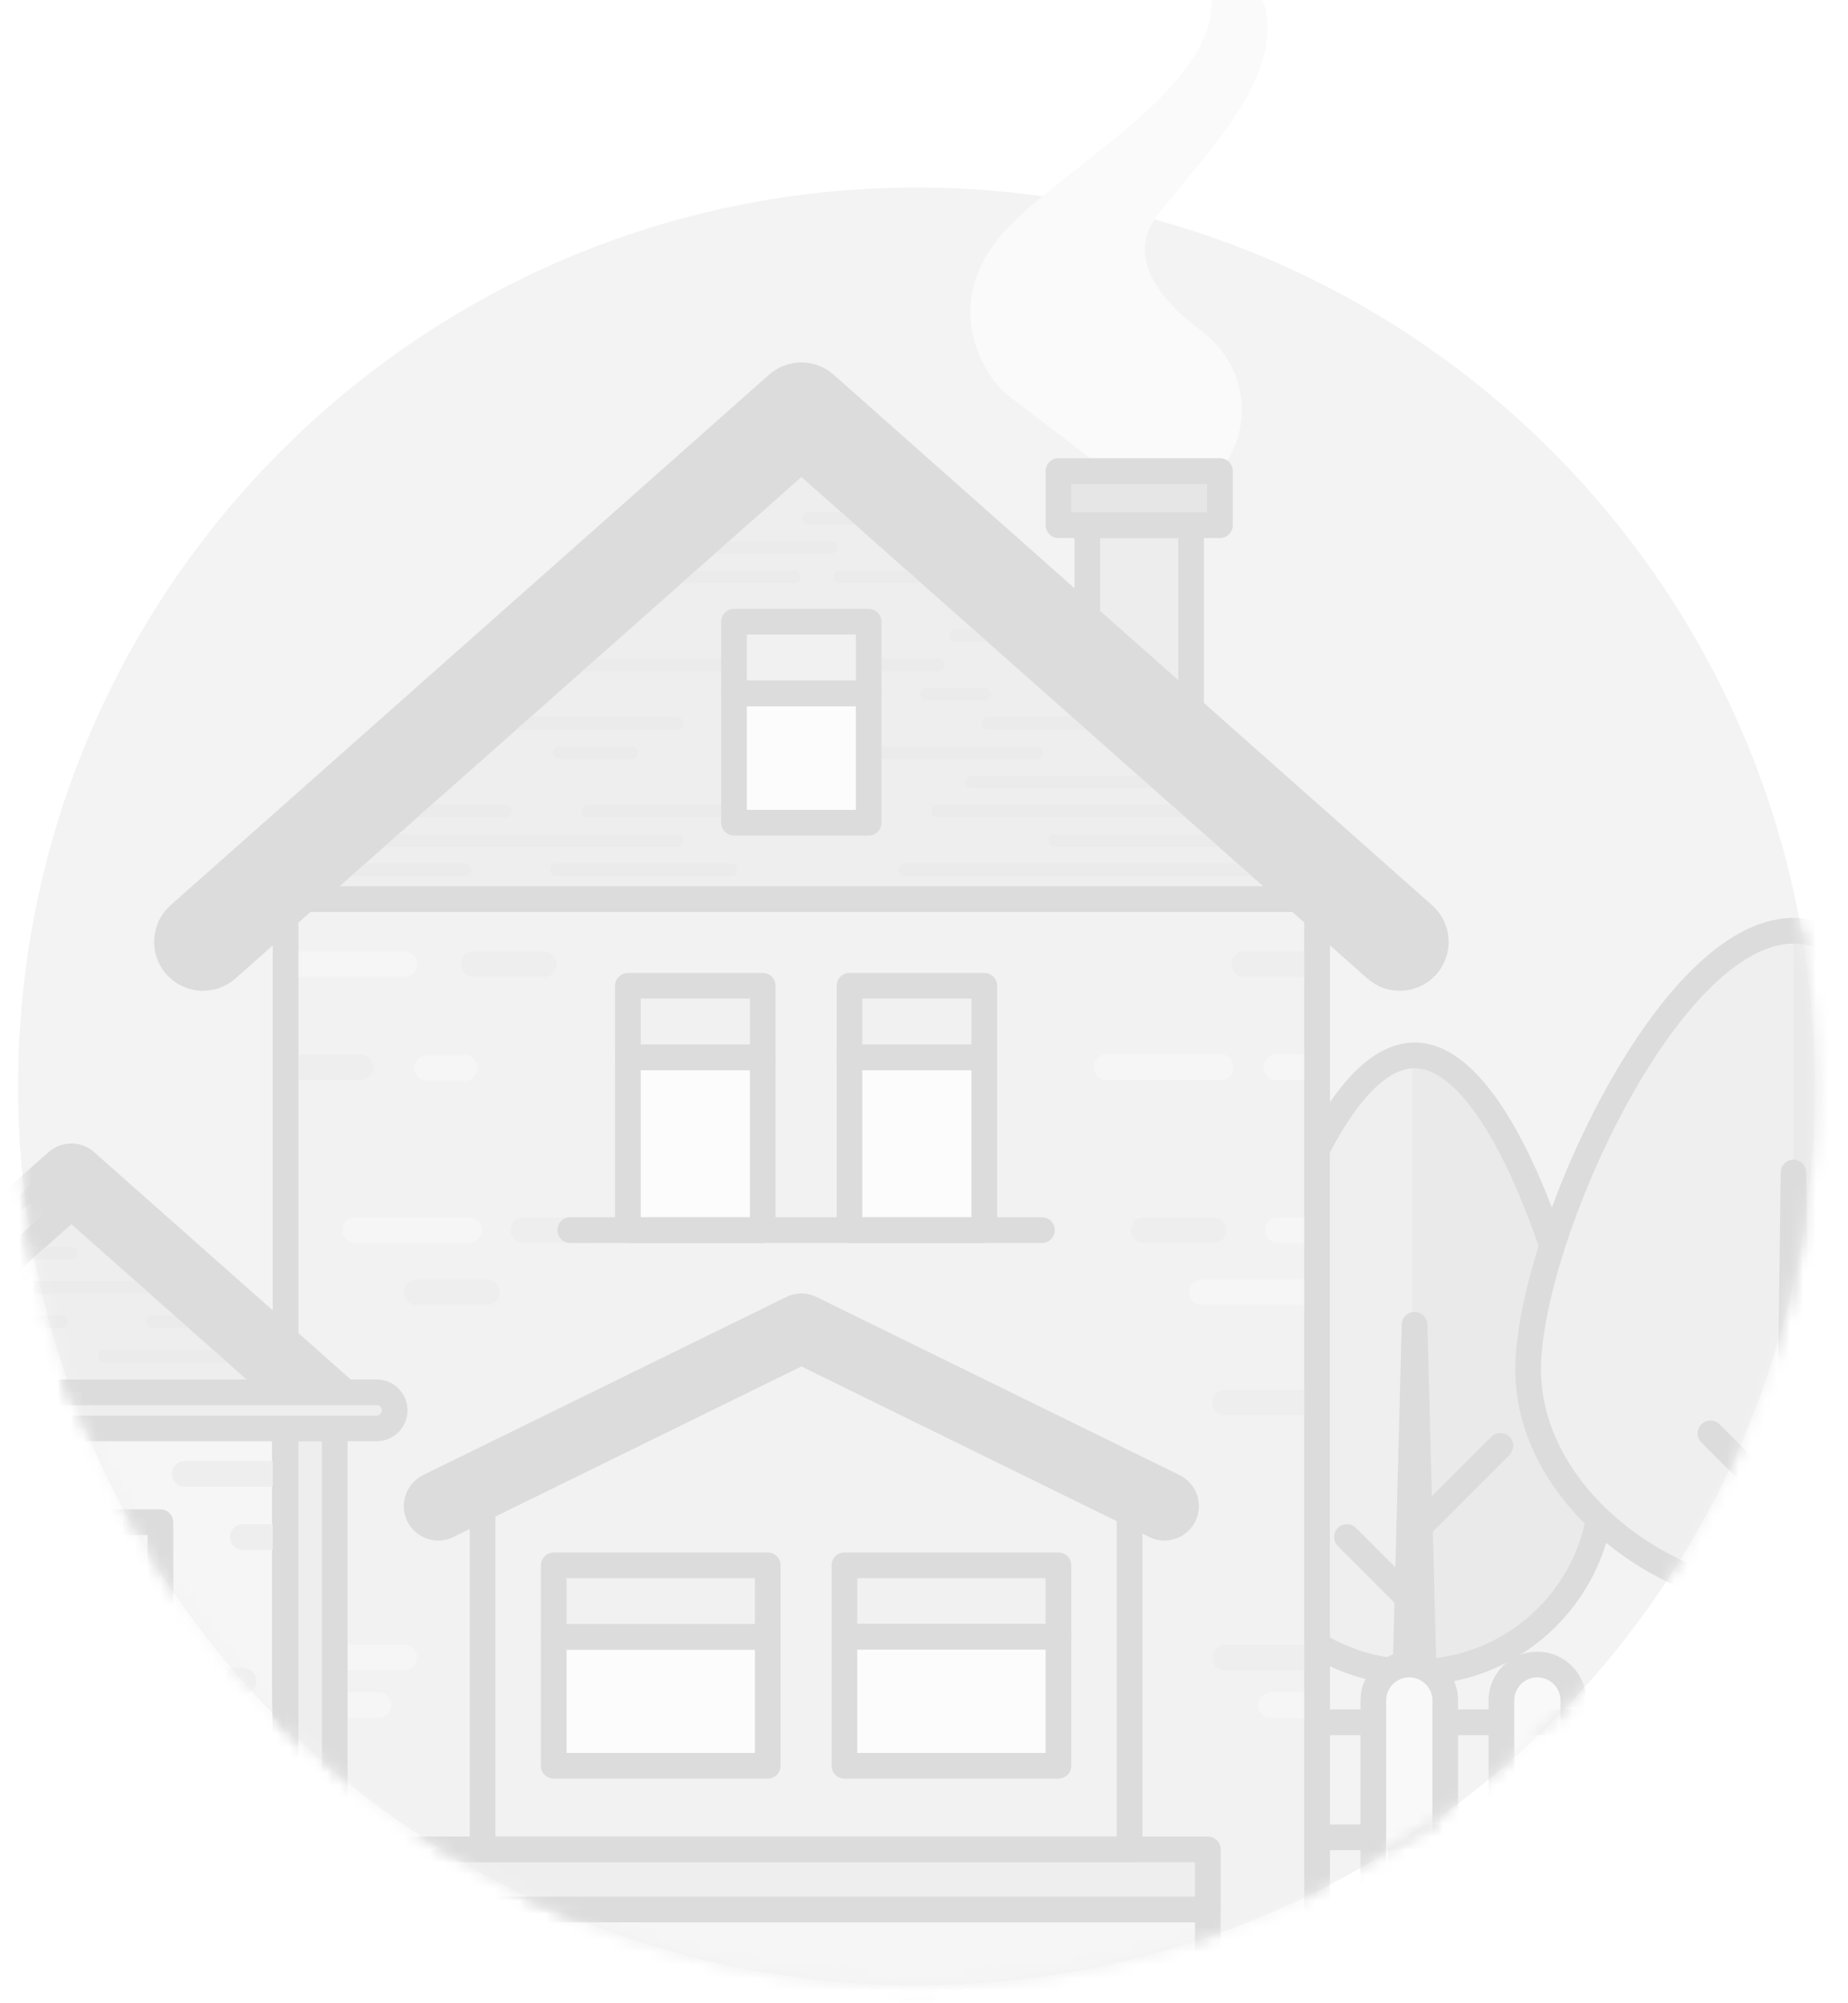 <?xml version="1.0" encoding="UTF-8"?>
<svg width="144px" height="156px" viewBox="0 0 144 156" version="1.1" xmlns="http://www.w3.org/2000/svg" xmlns:xlink="http://www.w3.org/1999/xlink">
    <!-- Generator: Sketch 52.6 (67491) - http://www.bohemiancoding.com/sketch -->
    <title>Custom Preset</title>
    <desc>Created with Sketch.</desc>
    <defs>
        <path d="M0.412,70.076 C0.412,108.735 31.752,140.076 70.412,140.076 C109.071,140.076 140.411,108.735 140.411,70.076 C140.411,31.415 109.071,0.076 70.412,0.076 C31.752,0.076 0.412,31.415 0.412,70.076" id="path-1"></path>
        <path d="M0.631,34.095 C0.631,42.156 7.166,48.69 15.227,48.69 C23.287,48.69 29.822,42.156 29.822,34.095 C29.822,26.034 23.287,0.658 15.227,0.658 C7.166,0.658 0.631,26.034 0.631,34.095 Z" id="path-3"></path>
        <path d="M0.412,70.076 C0.412,108.735 31.752,140.076 70.412,140.076 C109.071,140.076 140.411,108.735 140.411,70.076 C140.411,31.415 109.071,0.076 70.412,0.076 C31.752,0.076 0.412,31.415 0.412,70.076 Z" id="path-5"></path>
        <path d="M0.412,70.076 C0.412,108.735 31.752,140.076 70.412,140.076 C109.071,140.076 140.411,108.735 140.411,70.076 C140.411,31.415 109.071,0.076 70.412,0.076 C31.752,0.076 0.412,31.415 0.412,70.076" id="path-7"></path>
        <path d="M0.412,70.076 C0.412,108.735 31.752,140.076 70.412,140.076 C109.071,140.076 140.411,108.735 140.411,70.076 C140.411,31.415 109.071,0.076 70.412,0.076 C31.752,0.076 0.412,31.415 0.412,70.076" id="path-9"></path>
        <path d="M0.412,70.076 C0.412,108.735 31.752,140.076 70.412,140.076 C109.071,140.076 140.411,108.735 140.411,70.076 C140.411,31.415 109.071,0.076 70.412,0.076 C31.752,0.076 0.412,31.415 0.412,70.076" id="path-11"></path>
        <path d="M0.412,70.076 C0.412,108.735 31.752,140.076 70.412,140.076 C109.071,140.076 140.411,108.735 140.411,70.076 C140.411,31.415 109.071,0.076 70.412,0.076 C31.752,0.076 0.412,31.415 0.412,70.076" id="path-13"></path>
        <path d="M0.076,35.104 C0.076,41.846 5.081,47.719 11.4,50.778 C18.37,39.896 22.411,26.957 22.411,13.076 C22.411,8.951 22.055,4.912 21.37,0.983 C21.166,0.963 20.961,0.953 20.758,0.953 C10.86,0.953 0.076,25.206 0.076,35.104 Z" id="path-15"></path>
        <path d="M0.412,70.076 C0.412,108.735 31.752,140.076 70.412,140.076 C109.071,140.076 140.411,108.735 140.411,70.076 C140.411,31.415 109.071,0.076 70.412,0.076 C31.752,0.076 0.412,31.415 0.412,70.076 Z" id="path-17"></path>
        <path d="M0.412,70.076 C0.412,108.735 31.752,140.076 70.412,140.076 C109.071,140.076 140.411,108.735 140.411,70.076 C140.411,31.415 109.071,0.076 70.412,0.076 C31.752,0.076 0.412,31.415 0.412,70.076" id="path-19"></path>
        <path d="M0.412,70.076 C0.412,108.735 31.752,140.076 70.412,140.076 C109.071,140.076 140.411,108.735 140.411,70.076 C140.411,31.415 109.071,0.076 70.412,0.076 C31.752,0.076 0.412,31.415 0.412,70.076" id="path-21"></path>
        <path d="M0.412,70.076 C0.412,108.735 31.752,140.076 70.412,140.076 C109.071,140.076 140.411,108.735 140.411,70.076 C140.411,31.415 109.071,0.076 70.412,0.076 C31.752,0.076 0.412,31.415 0.412,70.076" id="path-23"></path>
        <path d="M0.412,70.076 C0.412,108.735 31.752,140.076 70.412,140.076 C109.071,140.076 140.411,108.735 140.411,70.076 C140.411,31.415 109.071,0.076 70.412,0.076 C31.752,0.076 0.412,31.415 0.412,70.076" id="path-25"></path>
        <path d="M0.412,70.076 C0.412,108.735 31.752,140.076 70.412,140.076 C109.071,140.076 140.411,108.735 140.411,70.076 C140.411,31.415 109.071,0.076 70.412,0.076 C31.752,0.076 0.412,31.415 0.412,70.076" id="path-27"></path>
        <path d="M0.412,70.076 C0.412,108.735 31.752,140.076 70.412,140.076 C109.071,140.076 140.411,108.735 140.411,70.076 C140.411,31.415 109.071,0.076 70.412,0.076 C31.752,0.076 0.412,31.415 0.412,70.076" id="path-29"></path>
        <path d="M0.412,70.076 C0.412,108.735 31.752,140.076 70.412,140.076 C109.071,140.076 140.411,108.735 140.411,70.076 C140.411,31.415 109.071,0.076 70.412,0.076 C31.752,0.076 0.412,31.415 0.412,70.076" id="path-31"></path>
        <path d="M0.412,70.076 C0.412,108.735 31.752,140.076 70.412,140.076 C109.071,140.076 140.411,108.735 140.411,70.076 C140.411,31.415 109.071,0.076 70.412,0.076 C31.752,0.076 0.412,31.415 0.412,70.076" id="path-33"></path>
        <path d="M0.412,70.076 C0.412,108.735 31.752,140.076 70.412,140.076 C109.071,140.076 140.411,108.735 140.411,70.076 C140.411,31.415 109.071,0.076 70.412,0.076 C31.752,0.076 0.412,31.415 0.412,70.076 Z" id="path-35"></path>
        <path d="M0.412,70.076 C0.412,108.735 31.752,140.076 70.412,140.076 C109.071,140.076 140.411,108.735 140.411,70.076 C140.411,31.415 109.071,0.076 70.412,0.076 C31.752,0.076 0.412,31.415 0.412,70.076" id="path-37"></path>
        <path d="M0.412,70.076 C0.412,108.735 31.752,140.076 70.412,140.076 C109.071,140.076 140.411,108.735 140.411,70.076 C140.411,31.415 109.071,0.076 70.412,0.076 C31.752,0.076 0.412,31.415 0.412,70.076 Z" id="path-39"></path>
        <path d="M0.412,70.076 C0.412,108.735 31.752,140.076 70.412,140.076 C109.071,140.076 140.411,108.735 140.411,70.076 C140.411,31.415 109.071,0.076 70.412,0.076 C31.752,0.076 0.412,31.415 0.412,70.076" id="path-41"></path>
        <path d="M0.412,70.076 C0.412,108.735 31.752,140.076 70.412,140.076 C109.071,140.076 140.411,108.735 140.411,70.076 C140.411,31.415 109.071,0.076 70.412,0.076 C31.752,0.076 0.412,31.415 0.412,70.076 Z" id="path-43"></path>
        <path d="M0.412,70.076 C0.412,108.735 31.752,140.076 70.412,140.076 C109.071,140.076 140.411,108.735 140.411,70.076 C140.411,31.415 109.071,0.076 70.412,0.076 C31.752,0.076 0.412,31.415 0.412,70.076" id="path-45"></path>
        <path d="M0.412,70.076 C0.412,108.735 31.752,140.076 70.412,140.076 C109.071,140.076 140.411,108.735 140.411,70.076 C140.411,31.415 109.071,0.076 70.412,0.076 C31.752,0.076 0.412,31.415 0.412,70.076 Z" id="path-47"></path>
        <path d="M0.412,70.076 C0.412,108.735 31.752,140.076 70.412,140.076 C109.071,140.076 140.411,108.735 140.411,70.076 C140.411,31.415 109.071,0.076 70.412,0.076 C31.752,0.076 0.412,31.415 0.412,70.076 Z" id="path-49"></path>
        <path d="M0.253,0.489 L0.253,64.909 C12.893,77.378 30.254,85.076 49.412,85.076 C60.629,85.076 71.232,82.436 80.63,77.746 L80.63,0.489" id="path-51"></path>
        <path d="M0.253,0.489 L0.253,64.909 C12.893,77.378 30.254,85.076 49.412,85.076 C60.629,85.076 71.232,82.436 80.63,77.746 L80.63,0.489" id="path-53"></path>
        <path d="M0.253,0.489 L0.253,64.909 C12.893,77.378 30.254,85.076 49.412,85.076 C60.629,85.076 71.232,82.436 80.63,77.746 L80.63,0.489" id="path-55"></path>
        <path d="M0.253,0.489 L0.253,64.909 C12.893,77.378 30.254,85.076 49.412,85.076 C60.629,85.076 71.232,82.436 80.63,77.746 L80.63,0.489" id="path-57"></path>
        <path d="M0.253,0.489 L0.253,64.909 C12.893,77.378 30.254,85.076 49.412,85.076 C60.629,85.076 71.232,82.436 80.63,77.746 L80.63,0.489" id="path-59"></path>
        <path d="M0.253,0.489 L0.253,64.909 C12.893,77.378 30.254,85.076 49.412,85.076 C60.629,85.076 71.232,82.436 80.63,77.746 L80.63,0.489" id="path-61"></path>
        <path d="M0.253,0.489 L0.253,64.909 C12.893,77.378 30.254,85.076 49.412,85.076 C60.629,85.076 71.232,82.436 80.63,77.746 L80.63,0.489" id="path-63"></path>
        <path d="M0.253,0.489 L0.253,64.909 C12.893,77.378 30.254,85.076 49.412,85.076 C60.629,85.076 71.232,82.436 80.63,77.746 L80.63,0.489" id="path-65"></path>
        <path d="M0.253,0.489 L0.253,64.909 C12.893,77.378 30.254,85.076 49.412,85.076 C60.629,85.076 71.232,82.436 80.63,77.746 L80.63,0.489" id="path-67"></path>
        <path d="M0.253,0.489 L0.253,64.909 C12.893,77.378 30.254,85.076 49.412,85.076 C60.629,85.076 71.232,82.436 80.63,77.746 L80.63,0.489" id="path-69"></path>
        <path d="M0.253,0.489 L0.253,64.909 C12.893,77.378 30.254,85.076 49.412,85.076 C60.629,85.076 71.232,82.436 80.63,77.746 L80.63,0.489" id="path-71"></path>
        <path d="M0.253,0.489 L0.253,64.909 C12.893,77.378 30.254,85.076 49.412,85.076 C60.629,85.076 71.232,82.436 80.63,77.746 L80.63,0.489" id="path-73"></path>
        <path d="M0.253,0.489 L0.253,64.909 C12.893,77.378 30.254,85.076 49.412,85.076 C60.629,85.076 71.232,82.436 80.63,77.746 L80.63,0.489" id="path-75"></path>
        <path d="M0.253,0.489 L0.253,64.909 C12.893,77.378 30.254,85.076 49.412,85.076 C60.629,85.076 71.232,82.436 80.63,77.746 L80.63,0.489" id="path-77"></path>
        <path d="M0.253,0.489 L0.253,64.909 C12.893,77.378 30.254,85.076 49.412,85.076 C60.629,85.076 71.232,82.436 80.63,77.746 L80.63,0.489" id="path-79"></path>
        <path d="M0.253,0.489 L0.253,64.909 C12.893,77.378 30.254,85.076 49.412,85.076 C60.629,85.076 71.232,82.436 80.63,77.746 L80.63,0.489" id="path-81"></path>
        <path d="M0.253,0.489 L0.253,64.909 C12.893,77.378 30.254,85.076 49.412,85.076 C60.629,85.076 71.232,82.436 80.63,77.746 L80.63,0.489" id="path-83"></path>
        <path d="M0.253,0.489 L0.253,64.909 C12.893,77.378 30.254,85.076 49.412,85.076 C60.629,85.076 71.232,82.436 80.63,77.746 L80.63,0.489" id="path-85"></path>
        <path d="M0.412,70.076 C0.412,108.735 31.752,140.076 70.412,140.076 C109.071,140.076 140.411,108.735 140.411,70.076 C140.411,31.415 109.071,0.076 70.412,0.076 C31.752,0.076 0.412,31.415 0.412,70.076 Z" id="path-87"></path>
    </defs>
    <g id="Custom-Preset" stroke="none" stroke-width="1" fill="none" fill-rule="evenodd" opacity="0.14">
        <g id="Page-1" transform="translate(1, -4)">
            <path d="M140.411,88.604 C140.411,127.264 109.071,158.604 70.411,158.604 C31.752,158.604 0.411,127.264 0.411,88.604 C0.411,49.944 31.752,18.604 70.411,18.604 C109.071,18.604 140.411,49.944 140.411,88.604" id="Fill-1" fill="#A8A8A8"></path>
            <g id="Group-5" transform="translate(0, 18.528)">
                <mask id="mask-2" fill="white">
                    <use xlink:href="#path-1"></use>
                </mask>
                <g id="Clip-4"></g>
                <path d="M123.823,101.095 C123.823,109.156 117.288,115.69 109.227,115.69 C101.166,115.69 94.632,109.156 94.632,101.095 C94.632,93.034 101.166,67.658 109.227,67.658 C117.288,67.658 123.823,93.034 123.823,101.095" id="Fill-3" fill="#878787" mask="url(#mask-2)"></path>
            </g>
            <g id="Group-8" transform="translate(94, 85.528)">
                <mask id="mask-4" fill="white">
                    <use xlink:href="#path-3"></use>
                </mask>
                <g id="Clip-7"></g>
                <polygon id="Fill-6" fill="#636363" mask="url(#mask-4)" points="15.039 52.859 37.324 52.859 37.324 -3.51 15.039 -3.51"></polygon>
            </g>
            <g id="Group-24" transform="translate(0, 18.528)">
                <g id="Group-11">
                    <mask id="mask-6" fill="white">
                        <use xlink:href="#path-5"></use>
                    </mask>
                    <g id="Clip-10"></g>
                    <path d="M123.823,101.095 C123.823,109.156 117.288,115.69 109.227,115.69 C101.166,115.69 94.632,109.156 94.632,101.095 C94.632,93.034 101.166,67.658 109.227,67.658 C117.288,67.658 123.823,93.034 123.823,101.095 Z" id="Stroke-9" stroke="#000000" stroke-width="2" stroke-linecap="round" stroke-linejoin="round" mask="url(#mask-6)"></path>
                </g>
                <g id="Group-14">
                    <mask id="mask-8" fill="white">
                        <use xlink:href="#path-7"></use>
                    </mask>
                    <g id="Clip-13"></g>
                    <path d="M109.227,110.434 L103.954,105.162" id="Stroke-12" stroke="#000000" stroke-width="2" stroke-linecap="round" stroke-linejoin="round" mask="url(#mask-8)"></path>
                </g>
                <g id="Group-17">
                    <mask id="mask-10" fill="white">
                        <use xlink:href="#path-9"></use>
                    </mask>
                    <g id="Clip-16"></g>
                    <path d="M109.227,104.752 L115.915,98.064" id="Stroke-15" stroke="#000000" stroke-width="2" stroke-linecap="round" stroke-linejoin="round" mask="url(#mask-10)"></path>
                </g>
                <g id="Group-20">
                    <mask id="mask-12" fill="white">
                        <use xlink:href="#path-11"></use>
                    </mask>
                    <g id="Clip-19"></g>
                    <path d="M110.226,88.607 L111.582,140.425 C111.617,141.727 110.589,142.809 109.289,142.843 C107.988,142.877 106.905,141.85 106.871,140.549 C106.87,140.51 106.871,140.464 106.871,140.425 L108.226,88.607 C108.242,88.055 108.701,87.619 109.253,87.633 C109.787,87.647 110.212,88.08 110.226,88.607" id="Fill-18" fill="#000000" mask="url(#mask-12)"></path>
                </g>
                <g id="Group-23">
                    <mask id="mask-14" fill="white">
                        <use xlink:href="#path-13"></use>
                    </mask>
                    <g id="Clip-22"></g>
                    <path d="M159.441,92.104 C159.441,102.002 148.656,110.025 138.758,110.025 C128.861,110.025 118.076,102.002 118.076,92.104 C118.076,82.207 128.861,57.953 138.758,57.953 C148.656,57.953 159.441,82.207 159.441,92.104" id="Fill-21" fill="#878787" mask="url(#mask-14)"></path>
                </g>
            </g>
            <g id="Group-27" transform="translate(118, 75.528)">
                <mask id="mask-16" fill="white">
                    <use xlink:href="#path-15"></use>
                </mask>
                <g id="Clip-26"></g>
                <polygon id="Fill-25" fill="#636363" mask="url(#mask-16)" points="20.758 59.031 48.121 59.031 48.121 -10.181 20.758 -10.181"></polygon>
            </g>
            <g id="Group-84" transform="translate(0, 18.528)">
                <g id="Group-30">
                    <mask id="mask-18" fill="white">
                        <use xlink:href="#path-17"></use>
                    </mask>
                    <g id="Clip-29"></g>
                    <path d="M159.441,92.104 C159.441,102.002 148.656,110.025 138.758,110.025 C128.861,110.025 118.076,102.002 118.076,92.104 C118.076,82.207 128.861,57.953 138.758,57.953 C148.656,57.953 159.441,82.207 159.441,92.104 Z" id="Stroke-28" stroke="#000000" stroke-width="2" stroke-linecap="round" stroke-linejoin="round" mask="url(#mask-18)"></path>
                </g>
                <g id="Group-33">
                    <mask id="mask-20" fill="white">
                        <use xlink:href="#path-19"></use>
                    </mask>
                    <g id="Clip-32"></g>
                    <path d="M138.758,103.571 L132.284,97.097" id="Stroke-31" stroke="#000000" stroke-width="2" stroke-linecap="round" stroke-linejoin="round" mask="url(#mask-20)"></path>
                </g>
                <g id="Group-36">
                    <mask id="mask-22" fill="white">
                        <use xlink:href="#path-21"></use>
                    </mask>
                    <g id="Clip-35"></g>
                    <path d="M138.758,96.594 L146.971,88.382" id="Stroke-34" stroke="#000000" stroke-width="2" stroke-linecap="round" stroke-linejoin="round" mask="url(#mask-22)"></path>
                </g>
                <g id="Group-39">
                    <mask id="mask-24" fill="white">
                        <use xlink:href="#path-23"></use>
                    </mask>
                    <g id="Clip-38"></g>
                    <path d="M139.758,76.77 L140.602,140.395 C140.614,141.414 139.8,142.25 138.782,142.264 C137.765,142.277 136.928,141.462 136.914,140.444 L136.914,140.395 L137.758,76.77 C137.765,76.218 138.219,75.776 138.771,75.783 C139.314,75.791 139.75,76.23 139.758,76.77" id="Fill-37" fill="#000000" mask="url(#mask-24)"></path>
                </g>
                <g id="Group-42">
                    <mask id="mask-26" fill="white">
                        <use xlink:href="#path-25"></use>
                    </mask>
                    <g id="Clip-41"></g>
                    <path d="M86.315,27.736 C86.315,27.736 88.446,26.049 87.203,24.184 C85.96,22.32 78.502,17.185 77.08,15.837 C75.952,14.768 71.663,8.911 77.967,2.784 C84.272,-3.343 97.592,-10.003 92.175,-18.528 C92.175,-18.528 97.681,-17.462 97.769,-12.489 C97.859,-7.516 93.152,-2.722 89.245,2.162 C86.31,5.832 90.291,9.5 92.453,11.099 C93.818,12.108 94.902,13.482 95.403,15.106 C96.395,18.315 95.917,23.407 86.315,27.736" id="Fill-40" fill="#DBDBDB" mask="url(#mask-26)"></path>
                </g>
                <g id="Group-45">
                    <mask id="mask-28" fill="white">
                        <use xlink:href="#path-27"></use>
                    </mask>
                    <g id="Clip-44"></g>
                    <path d="M101.635,119.594 L161.523,119.594" id="Stroke-43" stroke="#000000" stroke-width="2" stroke-linecap="round" stroke-linejoin="round" mask="url(#mask-28)"></path>
                </g>
                <g id="Group-48">
                    <mask id="mask-30" fill="white">
                        <use xlink:href="#path-29"></use>
                    </mask>
                    <g id="Clip-47"></g>
                    <path d="M101.635,128.548 L161.523,128.548" id="Stroke-46" stroke="#000000" stroke-width="2" stroke-linecap="round" stroke-linejoin="round" mask="url(#mask-30)"></path>
                </g>
                <g id="Group-51">
                    <mask id="mask-32" fill="white">
                        <use xlink:href="#path-31"></use>
                    </mask>
                    <g id="Clip-50"></g>
                    <path d="M101.635,137.502 L161.523,137.502" id="Stroke-49" stroke="#000000" stroke-width="2" stroke-linecap="round" stroke-linejoin="round" mask="url(#mask-32)"></path>
                </g>
                <g id="Group-54">
                    <mask id="mask-34" fill="white">
                        <use xlink:href="#path-33"></use>
                    </mask>
                    <g id="Clip-53"></g>
                    <path d="M108.815,115.095 C107.267,115.095 106.012,116.35 106.012,117.897 L106.012,142 L111.617,142 L111.617,117.897 C111.617,116.35 110.362,115.095 108.815,115.095" id="Fill-52" fill="#D6D6D6" mask="url(#mask-34)"></path>
                </g>
                <g id="Group-57">
                    <mask id="mask-36" fill="white">
                        <use xlink:href="#path-35"></use>
                    </mask>
                    <g id="Clip-56"></g>
                    <path d="M108.815,115.095 C107.267,115.095 106.012,116.35 106.012,117.897 L106.012,142 L111.617,142 L111.617,117.897 C111.617,116.35 110.362,115.095 108.815,115.095 Z" id="Stroke-55" stroke="#000000" stroke-width="2" stroke-linecap="round" stroke-linejoin="round" mask="url(#mask-36)"></path>
                </g>
                <g id="Group-60">
                    <mask id="mask-38" fill="white">
                        <use xlink:href="#path-37"></use>
                    </mask>
                    <g id="Clip-59"></g>
                    <path d="M118.795,115.095 C117.248,115.095 115.993,116.35 115.993,117.897 L115.993,142 L121.597,142 L121.597,117.897 C121.597,116.35 120.343,115.095 118.795,115.095" id="Fill-58" fill="#D6D6D6" mask="url(#mask-38)"></path>
                </g>
                <g id="Group-63">
                    <mask id="mask-40" fill="white">
                        <use xlink:href="#path-39"></use>
                    </mask>
                    <g id="Clip-62"></g>
                    <path d="M118.795,115.095 C117.248,115.095 115.993,116.35 115.993,117.897 L115.993,142 L121.597,142 L121.597,117.897 C121.597,116.35 120.343,115.095 118.795,115.095 Z" id="Stroke-61" stroke="#000000" stroke-width="2" stroke-linecap="round" stroke-linejoin="round" mask="url(#mask-40)"></path>
                </g>
                <g id="Group-66">
                    <mask id="mask-42" fill="white">
                        <use xlink:href="#path-41"></use>
                    </mask>
                    <g id="Clip-65"></g>
                    <path d="M128.777,115.095 C127.23,115.095 125.975,116.35 125.975,117.897 L125.975,142 L131.579,142 L131.579,117.897 C131.579,116.35 130.325,115.095 128.777,115.095" id="Fill-64" fill="#D6D6D6" mask="url(#mask-42)"></path>
                </g>
                <g id="Group-69">
                    <mask id="mask-44" fill="white">
                        <use xlink:href="#path-43"></use>
                    </mask>
                    <g id="Clip-68"></g>
                    <path d="M128.777,115.095 C127.23,115.095 125.975,116.35 125.975,117.897 L125.975,142 L131.579,142 L131.579,117.897 C131.579,116.35 130.325,115.095 128.777,115.095 Z" id="Stroke-67" stroke="#000000" stroke-width="2" stroke-linecap="round" stroke-linejoin="round" mask="url(#mask-44)"></path>
                </g>
                <g id="Group-72">
                    <mask id="mask-46" fill="white">
                        <use xlink:href="#path-45"></use>
                    </mask>
                    <g id="Clip-71"></g>
                    <path d="M138.758,115.095 C137.21,115.095 135.956,116.35 135.956,117.897 L135.956,142 L141.56,142 L141.56,117.897 C141.56,116.35 140.306,115.095 138.758,115.095" id="Fill-70" fill="#D6D6D6" mask="url(#mask-46)"></path>
                </g>
                <g id="Group-75">
                    <mask id="mask-48" fill="white">
                        <use xlink:href="#path-47"></use>
                    </mask>
                    <g id="Clip-74"></g>
                    <path d="M138.758,115.095 C137.21,115.095 135.956,116.35 135.956,117.897 L135.956,142 L141.56,142 L141.56,117.897 C141.56,116.35 140.306,115.095 138.758,115.095 Z" id="Stroke-73" stroke="#000000" stroke-width="2" stroke-linecap="round" stroke-linejoin="round" mask="url(#mask-48)"></path>
                </g>
                <mask id="mask-50" fill="white">
                    <use xlink:href="#path-49"></use>
                </mask>
                <g id="Clip-77"></g>
                <polygon id="Fill-76" fill="#BABABA" mask="url(#mask-50)" points="-12.07 141.996 21.197 141.996 21.197 93.896 -12.07 93.896"></polygon>
                <polygon id="Stroke-78" stroke="#000000" stroke-width="2" stroke-linecap="round" stroke-linejoin="round" mask="url(#mask-50)" points="-12.07 141.996 21.197 141.996 21.197 93.896 -12.07 93.896"></polygon>
                <path d="M17.92,105.166 L21.099,105.166" id="Stroke-79" stroke="#858585" stroke-width="2" stroke-linecap="round" mask="url(#mask-50)"></path>
                <path d="M17.92,132.009 L21.099,132.009" id="Stroke-80" stroke="#858585" stroke-width="2" stroke-linecap="round" mask="url(#mask-50)"></path>
                <path d="M14.786,116.376 L17.964,116.376" id="Stroke-81" stroke="#858585" stroke-width="2" stroke-linecap="round" mask="url(#mask-50)"></path>
                <path d="M13.396,100.249 L21.253,100.249" id="Stroke-82" stroke="#858585" stroke-width="2" stroke-linecap="round" mask="url(#mask-50)"></path>
                <polygon id="Fill-83" fill="#A1A1A1" mask="url(#mask-50)" points="21.253 141.996 101.63 141.996 101.63 55.49 21.253 55.49"></polygon>
            </g>
            <g id="Group-139" transform="translate(21, 73.528)">
                <g id="Group-87">
                    <mask id="mask-52" fill="white">
                        <use xlink:href="#path-51"></use>
                    </mask>
                    <g id="Clip-86"></g>
                    <path d="M0.619,5.558 L9.507,5.558" id="Stroke-85" stroke="#BABABA" stroke-width="2" stroke-linecap="round" stroke-linejoin="round" mask="url(#mask-52)"></path>
                </g>
                <g id="Group-90">
                    <mask id="mask-54" fill="white">
                        <use xlink:href="#path-53"></use>
                    </mask>
                    <g id="Clip-89"></g>
                    <path d="M5.667,26.266 L14.556,26.266" id="Stroke-88" stroke="#BABABA" stroke-width="2" stroke-linecap="round" stroke-linejoin="round" mask="url(#mask-54)"></path>
                </g>
                <g id="Group-93">
                    <mask id="mask-56" fill="white">
                        <use xlink:href="#path-55"></use>
                    </mask>
                    <g id="Clip-92"></g>
                    <path d="M64.235,13.575 L73.124,13.575" id="Stroke-91" stroke="#BABABA" stroke-width="2" stroke-linecap="round" stroke-linejoin="round" mask="url(#mask-56)"></path>
                </g>
                <g id="Group-96">
                    <mask id="mask-58" fill="white">
                        <use xlink:href="#path-57"></use>
                    </mask>
                    <g id="Clip-95"></g>
                    <path d="M71.634,31.114 L80.523,31.114" id="Stroke-94" stroke="#BABABA" stroke-width="2" stroke-linecap="round" stroke-linejoin="round" mask="url(#mask-58)"></path>
                </g>
                <g id="Group-99">
                    <mask id="mask-60" fill="white">
                        <use xlink:href="#path-59"></use>
                    </mask>
                    <g id="Clip-98"></g>
                    <path d="M0.619,59.549 L9.507,59.549" id="Stroke-97" stroke="#BABABA" stroke-width="2" stroke-linecap="round" stroke-linejoin="round" mask="url(#mask-60)"></path>
                </g>
                <g id="Group-102">
                    <mask id="mask-62" fill="white">
                        <use xlink:href="#path-61"></use>
                    </mask>
                    <g id="Clip-101"></g>
                    <path d="M0.619,63.258 L7.487,63.258" id="Stroke-100" stroke="#BABABA" stroke-width="2" stroke-linecap="round" stroke-linejoin="round" mask="url(#mask-62)"></path>
                </g>
                <g id="Group-105">
                    <mask id="mask-64" fill="white">
                        <use xlink:href="#path-63"></use>
                    </mask>
                    <g id="Clip-104"></g>
                    <path d="M77.028,63.258 L80.631,63.258" id="Stroke-103" stroke="#BABABA" stroke-width="2" stroke-linecap="round" stroke-linejoin="round" mask="url(#mask-64)"></path>
                </g>
                <g id="Group-108">
                    <mask id="mask-66" fill="white">
                        <use xlink:href="#path-65"></use>
                    </mask>
                    <g id="Clip-107"></g>
                    <path d="M77.437,13.575 L80.63,13.575" id="Stroke-106" stroke="#BABABA" stroke-width="2" stroke-linecap="round" stroke-linejoin="round" mask="url(#mask-66)"></path>
                </g>
                <g id="Group-111">
                    <mask id="mask-68" fill="white">
                        <use xlink:href="#path-67"></use>
                    </mask>
                    <g id="Clip-110"></g>
                    <path d="M77.555,26.265 L80.748,26.265" id="Stroke-109" stroke="#BABABA" stroke-width="2" stroke-linecap="round" stroke-linejoin="round" mask="url(#mask-68)"></path>
                </g>
                <g id="Group-114">
                    <mask id="mask-70" fill="white">
                        <use xlink:href="#path-69"></use>
                    </mask>
                    <g id="Clip-113"></g>
                    <path d="M0.619,13.575 L6.088,13.575" id="Stroke-112" stroke="#858585" stroke-width="2" stroke-linecap="round" mask="url(#mask-70)"></path>
                </g>
                <g id="Group-117">
                    <mask id="mask-72" fill="white">
                        <use xlink:href="#path-71"></use>
                    </mask>
                    <g id="Clip-116"></g>
                    <path d="M73.466,39.694 L80.63,39.694" id="Stroke-115" stroke="#858585" stroke-width="2" stroke-linecap="round" mask="url(#mask-72)"></path>
                </g>
                <g id="Group-120">
                    <mask id="mask-74" fill="white">
                        <use xlink:href="#path-73"></use>
                    </mask>
                    <g id="Clip-119"></g>
                    <path d="M73.466,59.549 L80.63,59.549" id="Stroke-118" stroke="#858585" stroke-width="2" stroke-linecap="round" mask="url(#mask-74)"></path>
                </g>
                <g id="Group-123">
                    <mask id="mask-76" fill="white">
                        <use xlink:href="#path-75"></use>
                    </mask>
                    <g id="Clip-122"></g>
                    <path d="M18.786,26.266 L24.256,26.266" id="Stroke-121" stroke="#858585" stroke-width="2" stroke-linecap="round" mask="url(#mask-76)"></path>
                </g>
                <g id="Group-126">
                    <mask id="mask-78" fill="white">
                        <use xlink:href="#path-77"></use>
                    </mask>
                    <g id="Clip-125"></g>
                    <path d="M10.464,31.114 L15.934,31.114" id="Stroke-124" stroke="#858585" stroke-width="2" stroke-linecap="round" mask="url(#mask-78)"></path>
                </g>
                <g id="Group-129">
                    <mask id="mask-80" fill="white">
                        <use xlink:href="#path-79"></use>
                    </mask>
                    <g id="Clip-128"></g>
                    <path d="M67.108,26.265 L72.578,26.265" id="Stroke-127" stroke="#858585" stroke-width="2" stroke-linecap="round" mask="url(#mask-80)"></path>
                </g>
                <g id="Group-132">
                    <mask id="mask-82" fill="white">
                        <use xlink:href="#path-81"></use>
                    </mask>
                    <g id="Clip-131"></g>
                    <path d="M14.898,5.558 L20.367,5.558" id="Stroke-130" stroke="#858585" stroke-width="2" stroke-linecap="round" mask="url(#mask-82)"></path>
                </g>
                <g id="Group-135">
                    <mask id="mask-84" fill="white">
                        <use xlink:href="#path-83"></use>
                    </mask>
                    <g id="Clip-134"></g>
                    <path d="M74.942,5.558 L80.412,5.558" id="Stroke-133" stroke="#858585" stroke-width="2" stroke-linecap="round" mask="url(#mask-84)"></path>
                </g>
                <g id="Group-138">
                    <mask id="mask-86" fill="white">
                        <use xlink:href="#path-85"></use>
                    </mask>
                    <g id="Clip-137"></g>
                    <path d="M11.28,13.64 L14.213,13.64" id="Stroke-136" stroke="#BABABA" stroke-width="2" stroke-linecap="round" stroke-linejoin="round" mask="url(#mask-86)"></path>
                </g>
            </g>
            <g id="Group-222" transform="translate(0, 18.528)">
                <mask id="mask-88" fill="white">
                    <use xlink:href="#path-87"></use>
                </mask>
                <g id="Clip-141"></g>
                <polygon id="Stroke-140" stroke="#000000" stroke-width="2" stroke-linecap="round" stroke-linejoin="round" mask="url(#mask-88)" points="21.253 141.996 101.63 141.996 101.63 55.49 21.253 55.49"></polygon>
                <polygon id="Fill-142" fill="#858585" mask="url(#mask-88)" points="100.078 55.489 22.816 55.489 61.447 21.267"></polygon>
                <polygon id="Stroke-143" stroke="#000000" stroke-width="2" stroke-linecap="round" stroke-linejoin="round" mask="url(#mask-88)" points="100.078 55.489 22.816 55.489 61.447 21.267"></polygon>
                <path d="M66.14,25.83 L62.042,25.83" id="Stroke-144" stroke="#6E6E6E" stroke-linecap="round" stroke-linejoin="round" mask="url(#mask-88)"></path>
                <path d="M63.742,28.111 L45.24,28.111" id="Stroke-145" stroke="#6E6E6E" stroke-linecap="round" stroke-linejoin="round" mask="url(#mask-88)"></path>
                <path d="M60.905,30.393 L42.593,30.393" id="Stroke-146" stroke="#6E6E6E" stroke-linecap="round" stroke-linejoin="round" mask="url(#mask-88)"></path>
                <path d="M71.201,30.393 L64.431,30.393" id="Stroke-147" stroke="#6E6E6E" stroke-linecap="round" stroke-linejoin="round" mask="url(#mask-88)"></path>
                <path d="M75.981,34.956 L73.449,34.956" id="Stroke-148" stroke="#6E6E6E" stroke-linecap="round" stroke-linejoin="round" mask="url(#mask-88)"></path>
                <path d="M55.942,37.237 L34.94,37.237" id="Stroke-149" stroke="#6E6E6E" stroke-linecap="round" stroke-linejoin="round" mask="url(#mask-88)"></path>
                <path d="M72.076,37.237 L66.927,37.237" id="Stroke-150" stroke="#6E6E6E" stroke-linecap="round" stroke-linejoin="round" mask="url(#mask-88)"></path>
                <path d="M75.697,39.519 L71.201,39.519" id="Stroke-151" stroke="#6E6E6E" stroke-linecap="round" stroke-linejoin="round" mask="url(#mask-88)"></path>
                <path d="M51.752,41.8 L29.448,41.8" id="Stroke-152" stroke="#6E6E6E" stroke-linecap="round" stroke-linejoin="round" mask="url(#mask-88)"></path>
                <path d="M83.726,41.8 L75.981,41.8" id="Stroke-153" stroke="#6E6E6E" stroke-linecap="round" stroke-linejoin="round" mask="url(#mask-88)"></path>
                <path d="M48.216,44.082 L42.593,44.082" id="Stroke-154" stroke="#6E6E6E" stroke-linecap="round" stroke-linejoin="round" mask="url(#mask-88)"></path>
                <path d="M79.776,44.082 L66.927,44.082" id="Stroke-155" stroke="#6E6E6E" stroke-linecap="round" stroke-linejoin="round" mask="url(#mask-88)"></path>
                <path d="M88.843,46.364 L74.714,46.364" id="Stroke-156" stroke="#6E6E6E" stroke-linecap="round" stroke-linejoin="round" mask="url(#mask-88)"></path>
                <path d="M38.375,48.645 L21.506,48.645" id="Stroke-157" stroke="#6E6E6E" stroke-linecap="round" stroke-linejoin="round" mask="url(#mask-88)"></path>
                <path d="M55.942,48.645 L44.842,48.645" id="Stroke-158" stroke="#6E6E6E" stroke-linecap="round" stroke-linejoin="round" mask="url(#mask-88)"></path>
                <path d="M91.813,48.645 L72.076,48.645" id="Stroke-159" stroke="#6E6E6E" stroke-linecap="round" stroke-linejoin="round" mask="url(#mask-88)"></path>
                <path d="M51.752,50.926 L19.468,50.926" id="Stroke-160" stroke="#6E6E6E" stroke-linecap="round" stroke-linejoin="round" mask="url(#mask-88)"></path>
                <path d="M94.928,50.926 L81.208,50.926" id="Stroke-161" stroke="#6E6E6E" stroke-linecap="round" stroke-linejoin="round" mask="url(#mask-88)"></path>
                <path d="M35.212,53.208 L16.912,53.208" id="Stroke-162" stroke="#6E6E6E" stroke-linecap="round" stroke-linejoin="round" mask="url(#mask-88)"></path>
                <path d="M55.942,53.208 L42.34,53.208" id="Stroke-163" stroke="#6E6E6E" stroke-linecap="round" stroke-linejoin="round" mask="url(#mask-88)"></path>
                <path d="M97.067,53.208 L69.502,53.208" id="Stroke-164" stroke="#6E6E6E" stroke-linecap="round" stroke-linejoin="round" mask="url(#mask-88)"></path>
                <polygon id="Fill-165" fill="#BABABA" mask="url(#mask-88)" points="29.778 141.996 93.117 141.996 93.117 134.169 29.778 134.169"></polygon>
                <polygon id="Stroke-166" stroke="#000000" stroke-width="2" stroke-linecap="round" stroke-linejoin="round" mask="url(#mask-88)" points="29.778 141.996 93.117 141.996 93.117 134.169 29.778 134.169"></polygon>
                <polygon id="Fill-167" fill="#858585" mask="url(#mask-88)" points="29.778 134.169 93.117 134.169 93.117 129.49 29.778 129.49"></polygon>
                <polygon id="Stroke-168" stroke="#000000" stroke-width="2" stroke-linecap="round" stroke-linejoin="round" mask="url(#mask-88)" points="29.778 134.169 93.117 134.169 93.117 129.49 29.778 129.49"></polygon>
                <polygon id="Fill-169" fill="#969696" mask="url(#mask-88)" points="64.799 112.935 81.477 112.935 81.477 107.368 64.799 107.368"></polygon>
                <polygon id="Stroke-170" stroke="#000000" stroke-width="2" stroke-linecap="round" stroke-linejoin="round" mask="url(#mask-88)" points="64.799 112.935 81.477 112.935 81.477 107.368 64.799 107.368"></polygon>
                <polygon id="Fill-171" fill="#E8E8E8" mask="url(#mask-88)" points="64.799 122.979 81.477 122.979 81.477 112.936 64.799 112.936"></polygon>
                <polygon id="Stroke-172" stroke="#000000" stroke-width="2" stroke-linecap="round" stroke-linejoin="round" mask="url(#mask-88)" points="64.799 122.979 81.477 122.979 81.477 112.936 64.799 112.936"></polygon>
                <polygon id="Fill-173" fill="#E8E8E8" mask="url(#mask-88)" points="42.148 122.979 58.826 122.979 58.826 112.936 42.148 112.936"></polygon>
                <polygon id="Stroke-174" stroke="#000000" stroke-width="2" stroke-linecap="round" stroke-linejoin="round" mask="url(#mask-88)" points="42.148 122.979 58.826 122.979 58.826 112.936 42.148 112.936"></polygon>
                <polygon id="Fill-175" fill="#969696" mask="url(#mask-88)" points="42.148 112.935 58.826 112.935 58.826 107.368 42.148 107.368"></polygon>
                <polygon id="Stroke-176" stroke="#000000" stroke-width="2" stroke-linecap="round" stroke-linejoin="round" mask="url(#mask-88)" points="42.148 112.935 58.826 112.935 58.826 107.368 42.148 107.368"></polygon>
                <polygon id="Fill-177" fill="#969696" mask="url(#mask-88)" points="47.929 67.815 58.433 67.815 58.433 62.237 47.929 62.237"></polygon>
                <polygon id="Stroke-178" stroke="#000000" stroke-width="2" stroke-linecap="round" stroke-linejoin="round" mask="url(#mask-88)" points="47.929 67.815 58.433 67.815 58.433 62.237 47.929 62.237"></polygon>
                <polygon id="Fill-179" fill="#E8E8E8" mask="url(#mask-88)" points="47.929 81.266 58.433 81.266 58.433 67.815 47.929 67.815"></polygon>
                <polygon id="Stroke-180" stroke="#000000" stroke-width="2" stroke-linecap="round" stroke-linejoin="round" mask="url(#mask-88)" points="47.929 81.266 58.433 81.266 58.433 67.815 47.929 67.815"></polygon>
                <polygon id="Fill-181" fill="#969696" mask="url(#mask-88)" points="65.192 67.815 75.697 67.815 75.697 62.237 65.192 62.237"></polygon>
                <polygon id="Stroke-182" stroke="#000000" stroke-width="2" stroke-linecap="round" stroke-linejoin="round" mask="url(#mask-88)" points="65.192 67.815 75.697 67.815 75.697 62.237 65.192 62.237"></polygon>
                <polygon id="Fill-183" fill="#E8E8E8" mask="url(#mask-88)" points="65.192 81.266 75.697 81.266 75.697 67.815 65.192 67.815"></polygon>
                <polygon id="Stroke-184" stroke="#000000" stroke-width="2" stroke-linecap="round" stroke-linejoin="round" mask="url(#mask-88)" points="65.192 81.266 75.697 81.266 75.697 67.815 65.192 67.815"></polygon>
                <path d="M43.434,81.265 L80.192,81.265" id="Stroke-185" stroke="#000000" stroke-width="2" stroke-linecap="round" stroke-linejoin="round" mask="url(#mask-88)"></path>
                <polygon id="Fill-186" fill="#BDBDBD" mask="url(#mask-88)" points="-2.375 130.257 11.499 130.257 11.499 104.01 -2.375 104.01"></polygon>
                <polygon id="Stroke-187" stroke="#000000" stroke-width="2" stroke-linecap="round" stroke-linejoin="round" mask="url(#mask-88)" points="-2.375 130.257 11.499 130.257 11.499 104.01 -2.375 104.01"></polygon>
                <path d="M2.804,114.549 L1.216,114.549 C0.67,114.549 0.228,114.107 0.228,113.561 L0.228,107.648 C0.228,107.102 0.67,106.659 1.216,106.659 L2.804,106.659 C3.35,106.659 3.792,107.102 3.792,107.648 L3.792,113.561 C3.792,114.107 3.35,114.549 2.804,114.549" id="Fill-188" fill="#737373" mask="url(#mask-88)"></path>
                <path d="M7.91,114.549 L6.321,114.549 C5.774,114.549 5.332,114.107 5.332,113.561 L5.332,107.648 C5.332,107.102 5.774,106.659 6.321,106.659 L7.91,106.659 C8.456,106.659 8.898,107.102 8.898,107.648 L8.898,113.561 C8.898,114.107 8.456,114.549 7.91,114.549" id="Fill-189" fill="#737373" mask="url(#mask-88)"></path>
                <path d="M2.804,127.552 L1.216,127.552 C0.67,127.552 0.228,127.11 0.228,126.564 L0.228,120.65 C0.228,120.104 0.67,119.662 1.216,119.662 L2.804,119.662 C3.35,119.662 3.792,120.104 3.792,120.65 L3.792,126.564 C3.792,127.11 3.35,127.552 2.804,127.552" id="Fill-190" fill="#737373" mask="url(#mask-88)"></path>
                <path d="M7.91,127.552 L6.321,127.552 C5.774,127.552 5.332,127.11 5.332,126.564 L5.332,120.65 C5.332,120.104 5.774,119.662 6.321,119.662 L7.91,119.662 C8.456,119.662 8.898,120.104 8.898,120.65 L8.898,126.564 C8.898,127.11 8.456,127.552 7.91,127.552" id="Fill-191" fill="#737373" mask="url(#mask-88)"></path>
                <path d="M9.234,117.133 C9.234,117.754 8.731,118.258 8.11,118.258 C7.489,118.258 6.985,117.754 6.985,117.133 C6.985,116.512 7.489,116.008 8.11,116.008 C8.731,116.008 9.234,116.512 9.234,117.133" id="Fill-192" fill="#000000" mask="url(#mask-88)"></path>
                <path d="M21.198,130.257 L-12.073,130.257" id="Stroke-193" stroke="#000000" stroke-width="2" stroke-linecap="round" stroke-linejoin="round" mask="url(#mask-88)"></path>
                <path d="M21.198,138.086 L-12.073,138.086" id="Stroke-194" stroke="#000000" stroke-width="2" stroke-linecap="round" stroke-linejoin="round" mask="url(#mask-88)"></path>
                <path d="M21.198,134.171 L-12.073,134.171" id="Stroke-195" stroke="#000000" stroke-width="2" stroke-linecap="round" stroke-linejoin="round" mask="url(#mask-88)"></path>
                <polygon id="Stroke-196" stroke="#000000" stroke-width="2" stroke-linecap="round" stroke-linejoin="round" mask="url(#mask-88)" points="87.021 103.298 87.021 129.49 36.604 129.49 36.604 102.938 37.448 102.522 61.448 90.758 85.435 102.522"></polygon>
                <path d="M91.25,103.5 C90.957,104.096 90.361,104.445 89.731,104.445 C89.483,104.445 89.226,104.389 88.989,104.265 L87.021,103.298 L85.435,102.522 L61.447,90.758 L37.447,102.522 L36.604,102.938 L33.894,104.265 C33.062,104.681 32.049,104.333 31.633,103.5 C31.229,102.657 31.577,101.656 32.409,101.24 L60.705,87.373 C61.166,87.137 61.717,87.137 62.189,87.373 L90.474,101.24 C91.317,101.656 91.654,102.657 91.25,103.5" id="Fill-197" fill="#000000" mask="url(#mask-88)"></path>
                <path d="M91.25,103.5 C90.957,104.096 90.361,104.445 89.731,104.445 C89.483,104.445 89.226,104.389 88.989,104.265 L87.021,103.298 L85.435,102.522 L61.447,90.758 L37.447,102.522 L36.604,102.938 L33.894,104.265 C33.062,104.681 32.049,104.333 31.633,103.5 C31.229,102.657 31.577,101.656 32.409,101.24 L60.705,87.373 C61.166,87.137 61.717,87.137 62.189,87.373 L90.474,101.24 C91.317,101.656 91.654,102.657 91.25,103.5 Z" id="Stroke-198" stroke="#000000" stroke-width="2" stroke-linecap="round" stroke-linejoin="round" mask="url(#mask-88)"></path>
                <polygon id="Fill-199" fill="#858585" mask="url(#mask-88)" points="20.859 93.896 -11.733 93.896 4.564 79.456"></polygon>
                <polygon id="Stroke-200" stroke="#000000" stroke-width="2" stroke-linecap="round" stroke-linejoin="round" mask="url(#mask-88)" points="20.859 93.896 -11.733 93.896 4.564 79.456"></polygon>
                <path d="M11.139,85.734 L1.706,85.734" id="Stroke-201" stroke="#6E6E6E" stroke-linecap="round" stroke-linejoin="round" mask="url(#mask-88)"></path>
                <path d="M17.672,91.072 L7.114,91.072" id="Stroke-202" stroke="#6E6E6E" stroke-linecap="round" stroke-linejoin="round" mask="url(#mask-88)"></path>
                <path d="M14.006,88.403 L10.853,88.403" id="Stroke-203" stroke="#6E6E6E" stroke-linecap="round" stroke-linejoin="round" mask="url(#mask-88)"></path>
                <path d="M3.798,88.403 L-2.375,88.403" id="Stroke-204" stroke="#6E6E6E" stroke-linecap="round" stroke-linejoin="round" mask="url(#mask-88)"></path>
                <path d="M4.558,83.065 L1.471,83.065" id="Stroke-205" stroke="#6E6E6E" stroke-linecap="round" stroke-linejoin="round" mask="url(#mask-88)"></path>
                <polygon id="Fill-206" fill="#858585" mask="url(#mask-88)" points="21.251 142 25.082 142 25.082 96.702 21.251 96.702"></polygon>
                <polygon id="Stroke-207" stroke="#000000" stroke-width="2" stroke-linecap="round" stroke-linejoin="round" mask="url(#mask-88)" points="21.251 142 25.082 142 25.082 96.702 21.251 96.702"></polygon>
                <path d="M110.177,60.685 C109.615,61.315 108.839,61.629 108.063,61.629 C107.41,61.629 106.737,61.393 106.207,60.921 L101.63,56.861 L100.078,55.489 L61.448,21.267 L22.817,55.489 L21.253,56.872 L16.687,60.921 C15.517,61.956 13.74,61.843 12.717,60.685 C11.683,59.526 11.795,57.749 12.953,56.715 L59.58,15.407 C60.649,14.462 62.245,14.462 63.303,15.407 L109.93,56.715 C111.1,57.749 111.2,59.526 110.177,60.685" id="Fill-208" fill="#000000" mask="url(#mask-88)"></path>
                <path d="M110.177,60.685 C109.615,61.315 108.839,61.629 108.063,61.629 C107.41,61.629 106.737,61.393 106.207,60.921 L101.63,56.861 L100.078,55.489 L61.448,21.267 L22.817,55.489 L21.253,56.872 L16.687,60.921 C15.517,61.956 13.74,61.843 12.717,60.685 C11.683,59.526 11.795,57.749 12.953,56.715 L59.58,15.407 C60.649,14.462 62.245,14.462 63.303,15.407 L109.93,56.715 C111.1,57.749 111.2,59.526 110.177,60.685 Z" id="Stroke-209" stroke="#000000" stroke-width="2" stroke-linecap="round" stroke-linejoin="round" mask="url(#mask-88)"></path>
                <polygon id="Fill-210" fill="#7A7A7A" mask="url(#mask-88)" points="91.813 26.37 83.726 26.37 83.726 33.497 91.813 40.661"></polygon>
                <polygon id="Stroke-211" stroke="#000000" stroke-width="2" stroke-linecap="round" stroke-linejoin="round" mask="url(#mask-88)" points="91.813 26.37 83.726 26.37 83.726 33.497 91.813 40.661"></polygon>
                <polygon id="Fill-212" fill="#474747" mask="url(#mask-88)" points="81.477 26.37 94.062 26.37 94.062 22.156 81.477 22.156"></polygon>
                <polygon id="Stroke-213" stroke="#000000" stroke-width="2" stroke-linecap="round" stroke-linejoin="round" mask="url(#mask-88)" points="81.477 26.37 94.062 26.37 94.062 22.156 81.477 22.156"></polygon>
                <polygon id="Fill-214" fill="#E8E8E8" mask="url(#mask-88)" points="56.195 49.54 66.688 49.54 66.688 39.463 56.195 39.463"></polygon>
                <polygon id="Stroke-215" stroke="#000000" stroke-width="2" stroke-linecap="round" stroke-linejoin="round" mask="url(#mask-88)" points="56.195 49.54 66.688 49.54 66.688 39.463 56.195 39.463"></polygon>
                <polygon id="Fill-216" fill="#969696" mask="url(#mask-88)" points="56.195 39.464 66.688 39.464 66.688 33.885 56.195 33.885"></polygon>
                <polygon id="Stroke-217" stroke="#000000" stroke-width="2" stroke-linecap="round" stroke-linejoin="round" mask="url(#mask-88)" points="56.195 39.464 66.688 39.464 66.688 33.885 56.195 33.885"></polygon>
                <path d="M25.932,96.133 C25.594,96.516 25.133,96.707 24.661,96.707 C24.267,96.707 23.862,96.561 23.547,96.279 L21.197,94.198 L20.859,93.895 L4.564,79.456 L-11.733,93.895 L-12.07,94.198 L-14.421,96.279 C-14.747,96.561 -15.14,96.707 -15.534,96.707 C-16.006,96.707 -16.467,96.504 -16.804,96.133 C-17.379,95.493 -17.367,94.525 -16.794,93.895 C-16.759,93.84 -16.714,93.794 -16.659,93.749 L3.439,75.947 C4.079,75.383 5.047,75.373 5.677,75.947 L25.786,93.749 C25.829,93.794 25.886,93.84 25.92,93.895 C26.483,94.525 26.494,95.493 25.932,96.133" id="Fill-218" fill="#000000" mask="url(#mask-88)"></path>
                <path d="M25.932,96.133 C25.594,96.516 25.133,96.707 24.661,96.707 C24.267,96.707 23.862,96.561 23.547,96.279 L21.197,94.198 L20.859,93.895 L4.564,79.456 L-11.733,93.895 L-12.07,94.198 L-14.421,96.279 C-14.747,96.561 -15.14,96.707 -15.534,96.707 C-16.006,96.707 -16.467,96.504 -16.804,96.133 C-17.379,95.493 -17.367,94.525 -16.794,93.895 C-16.759,93.84 -16.714,93.794 -16.659,93.749 L3.439,75.947 C4.079,75.383 5.047,75.373 5.677,75.947 L25.786,93.749 C25.829,93.794 25.886,93.84 25.92,93.895 C26.483,94.525 26.494,95.493 25.932,96.133 Z" id="Stroke-219" stroke="#000000" stroke-width="2" stroke-linecap="round" stroke-linejoin="round" mask="url(#mask-88)"></path>
                <path d="M29.755,95.302 C29.755,96.078 29.125,96.707 28.349,96.707 L-19.234,96.707 C-20.01,96.707 -20.64,96.078 -20.64,95.302 C-20.64,94.525 -20.01,93.895 -19.234,93.895 L28.349,93.895 C29.125,93.895 29.755,94.525 29.755,95.302" id="Fill-220" fill="#858585" mask="url(#mask-88)"></path>
                <path d="M29.755,95.302 C29.755,96.078 29.125,96.707 28.349,96.707 L-19.234,96.707 C-20.01,96.707 -20.64,96.078 -20.64,95.302 C-20.64,94.525 -20.01,93.895 -19.234,93.895 L28.349,93.895 C29.125,93.895 29.755,94.525 29.755,95.302 Z" id="Stroke-221" stroke="#000000" stroke-width="2" stroke-linecap="round" stroke-linejoin="round" mask="url(#mask-88)"></path>
            </g>
            <path d="M75.448,24.7 C75.975,23.6 76.786,22.461 77.968,21.312 C84.272,15.185 97.593,8.525 92.176,0 C92.176,0 97.681,1.066 97.769,6.038 C97.859,11.011 93.152,15.805 89.245,20.69 C88.328,21.836 88.086,22.983 88.253,24.066 L75.448,24.7 Z" id="Fill-223" fill="#DBDBDB"></path>
        </g>
    </g>
</svg>